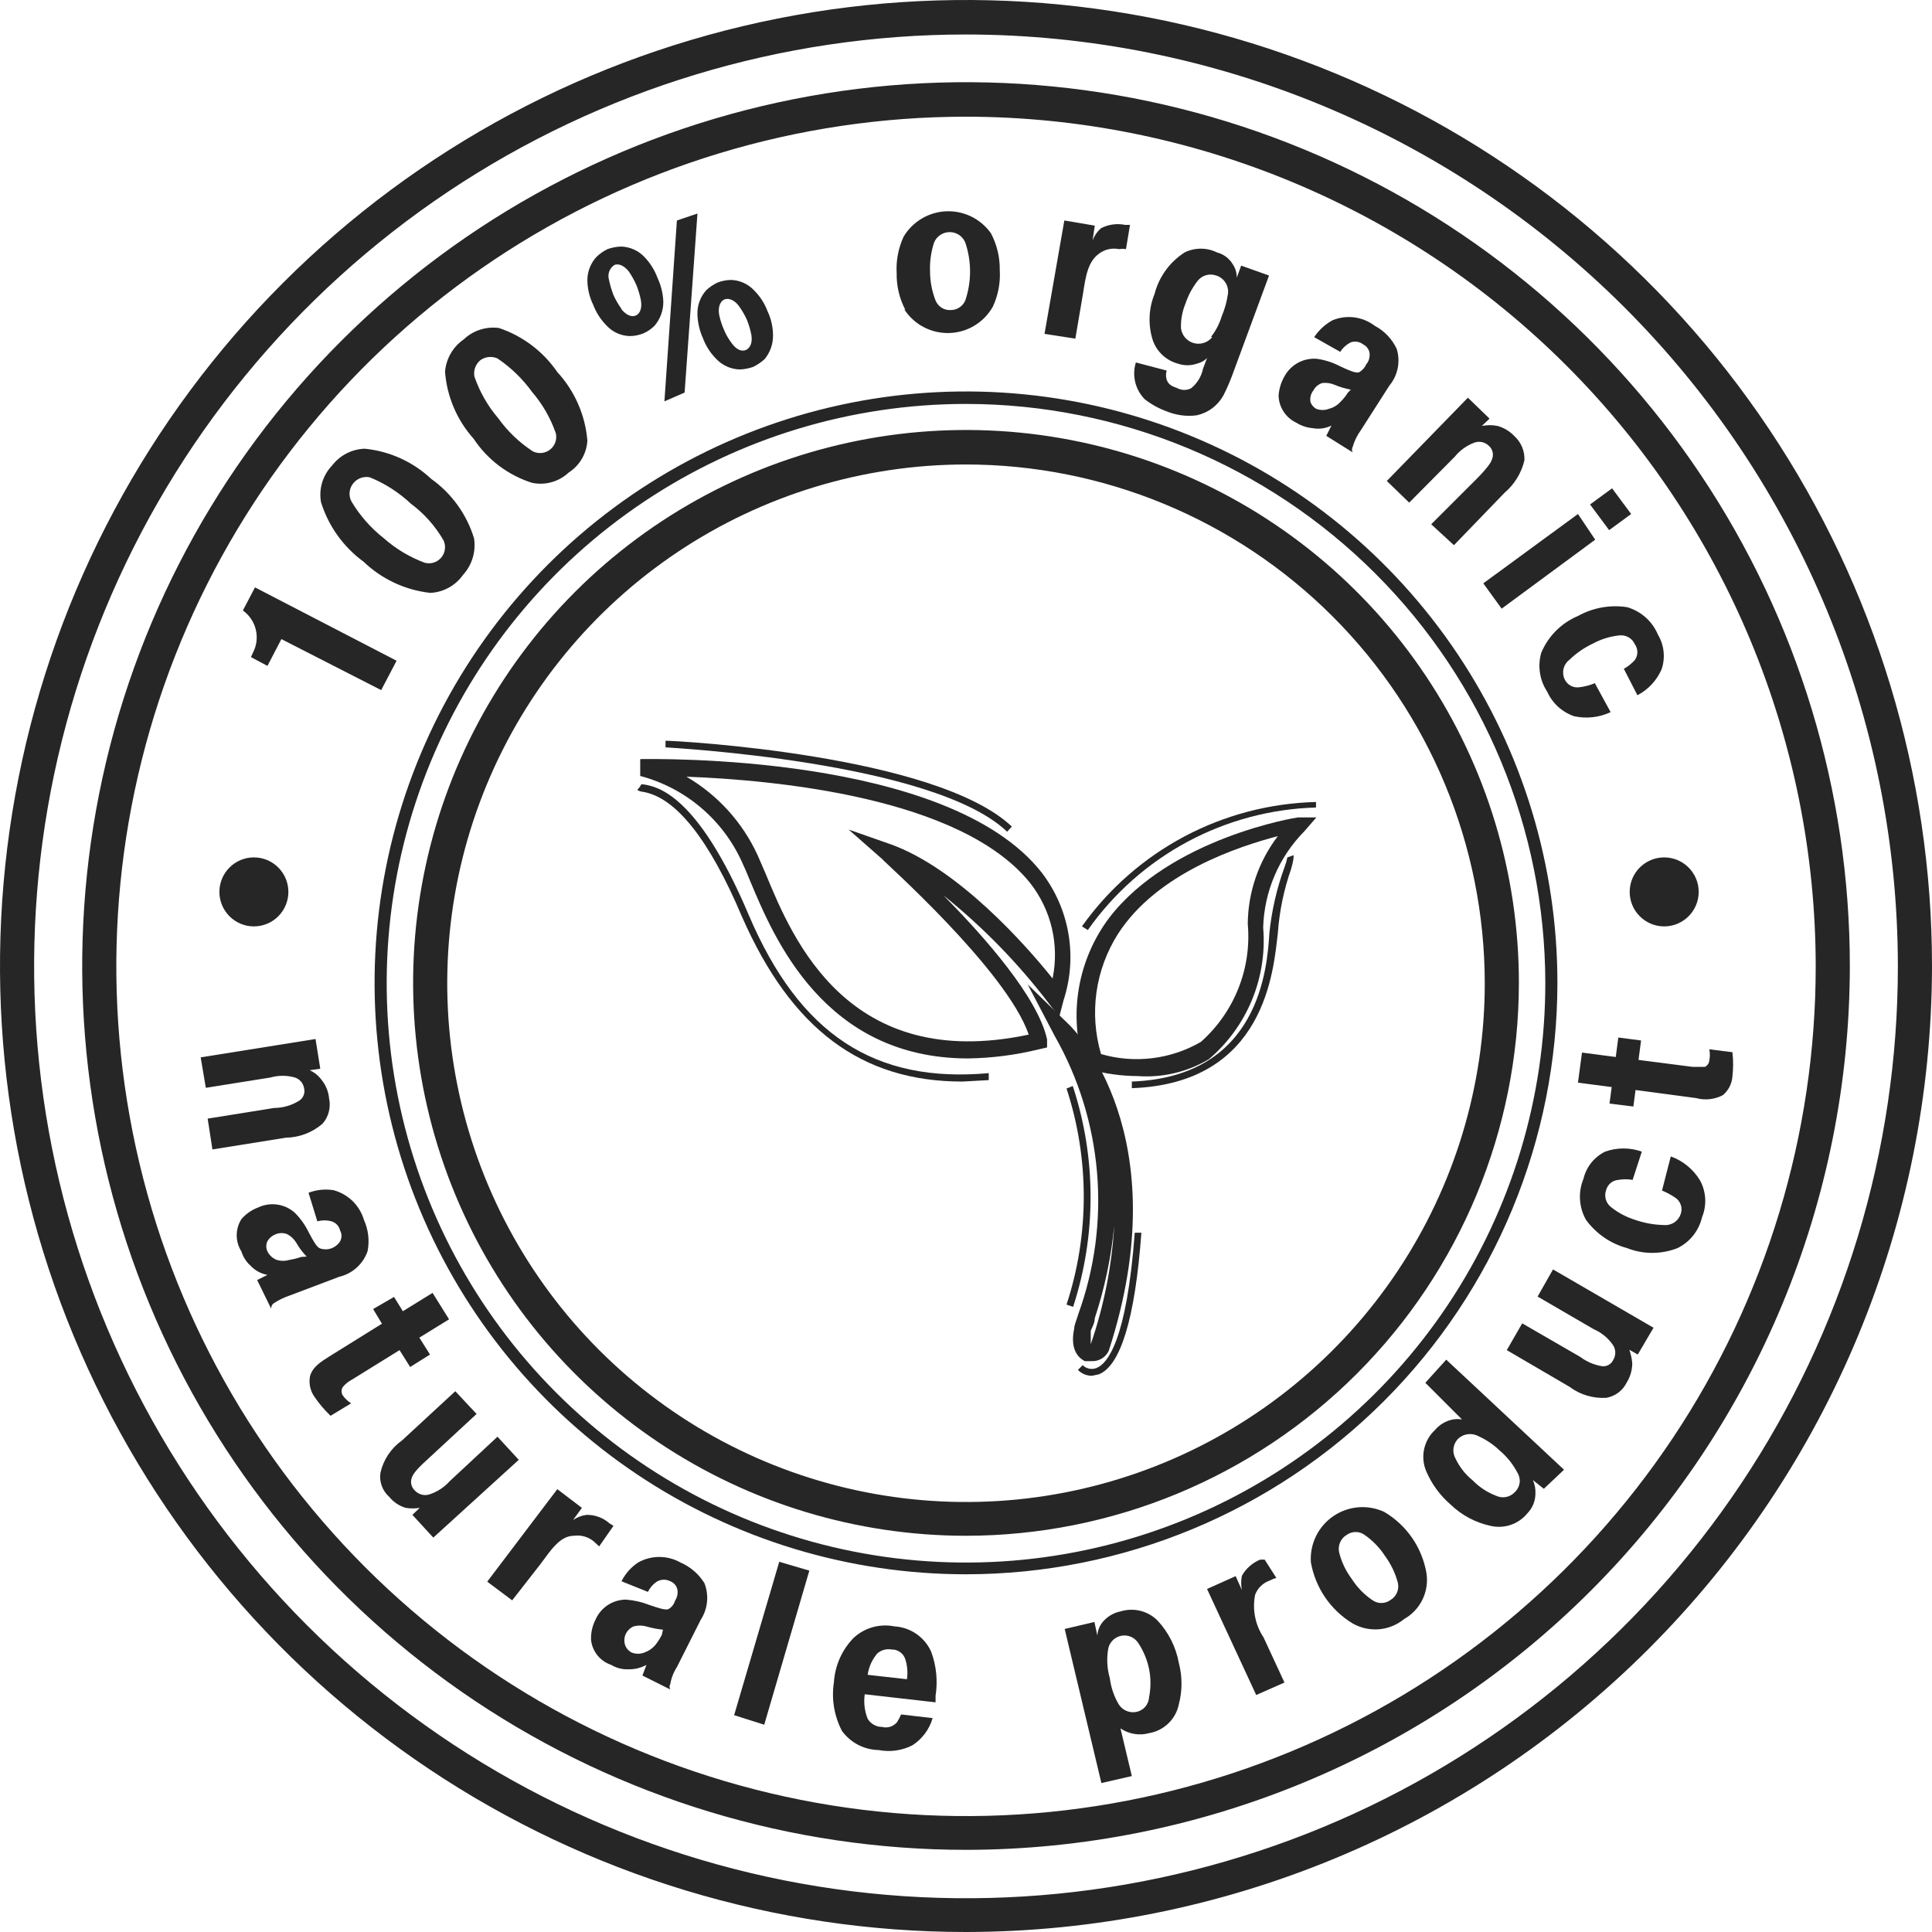 <svg width="80" height="80" viewBox="0 0 80 80" fill="none" xmlns="http://www.w3.org/2000/svg">
<path d="M10.391 27.209L10.482 27.011C10.63 26.719 10.669 26.384 10.591 26.066C10.513 25.748 10.323 25.469 10.057 25.279L10.558 24.322L16.422 27.36L15.784 28.576L11.652 26.464L11.075 27.573L10.391 27.209Z" fill="#262626"/>
<path d="M15.101 18.58C16.129 18.681 17.096 19.119 17.85 19.825C18.698 20.427 19.323 21.292 19.628 22.286C19.671 22.558 19.653 22.835 19.574 23.098C19.495 23.361 19.358 23.603 19.172 23.806C19.018 24.024 18.816 24.205 18.582 24.334C18.348 24.463 18.087 24.537 17.82 24.55C16.781 24.436 15.809 23.982 15.055 23.259C14.219 22.648 13.601 21.785 13.293 20.798C13.244 20.526 13.259 20.247 13.338 19.983C13.418 19.719 13.558 19.478 13.749 19.278C13.908 19.069 14.112 18.898 14.346 18.777C14.58 18.656 14.838 18.589 15.101 18.58ZM14.554 20.767C14.903 21.351 15.356 21.866 15.891 22.286C16.39 22.728 16.967 23.073 17.592 23.304C17.715 23.336 17.843 23.332 17.964 23.294C18.084 23.255 18.191 23.183 18.273 23.086C18.354 22.989 18.406 22.871 18.422 22.745C18.439 22.62 18.42 22.492 18.367 22.378C18.025 21.784 17.565 21.267 17.015 20.858C16.52 20.392 15.943 20.021 15.313 19.765C15.192 19.74 15.066 19.748 14.948 19.788C14.831 19.828 14.726 19.898 14.645 19.992C14.553 20.097 14.494 20.227 14.478 20.366C14.462 20.504 14.488 20.644 14.554 20.767Z" fill="#262626"/>
<path d="M20.661 13.582C21.643 13.911 22.49 14.551 23.076 15.405C23.796 16.187 24.234 17.186 24.322 18.245C24.306 18.511 24.228 18.77 24.093 18.999C23.959 19.229 23.772 19.424 23.547 19.567C23.347 19.755 23.105 19.892 22.84 19.966C22.575 20.041 22.297 20.049 22.028 19.992C21.039 19.678 20.187 19.035 19.613 18.169C18.922 17.399 18.505 16.421 18.428 15.389C18.45 15.123 18.531 14.865 18.665 14.634C18.799 14.403 18.983 14.204 19.203 14.053C19.395 13.87 19.626 13.733 19.878 13.652C20.131 13.57 20.398 13.546 20.661 13.582ZM19.643 15.587C19.86 16.221 20.195 16.809 20.631 17.319C21.018 17.859 21.502 18.322 22.058 18.686C22.172 18.744 22.299 18.769 22.426 18.757C22.553 18.745 22.674 18.697 22.775 18.619C22.875 18.541 22.951 18.436 22.994 18.316C23.037 18.195 23.044 18.066 23.016 17.942C22.798 17.312 22.463 16.73 22.028 16.225C21.637 15.684 21.154 15.216 20.6 14.842C20.485 14.791 20.358 14.771 20.233 14.784C20.107 14.797 19.988 14.844 19.886 14.918C19.791 14.999 19.718 15.103 19.675 15.22C19.633 15.338 19.622 15.464 19.643 15.587Z" fill="#262626"/>
<path d="M24.322 11.607C24.321 11.253 24.451 10.912 24.687 10.649C24.824 10.513 24.983 10.4 25.158 10.315C25.338 10.251 25.528 10.215 25.72 10.209C25.903 10.214 26.083 10.256 26.25 10.332C26.417 10.407 26.567 10.515 26.692 10.649C26.925 10.894 27.106 11.183 27.224 11.5C27.369 11.81 27.452 12.146 27.467 12.488C27.471 12.855 27.341 13.211 27.102 13.49C26.967 13.625 26.807 13.734 26.631 13.809C26.452 13.88 26.262 13.916 26.069 13.916C25.888 13.91 25.71 13.868 25.546 13.793C25.381 13.717 25.234 13.609 25.112 13.475C24.872 13.233 24.685 12.943 24.565 12.624C24.409 12.308 24.326 11.96 24.322 11.607ZM25.72 12.791C25.963 13.095 26.191 13.126 26.327 13.065C26.464 13.004 26.601 12.822 26.54 12.442C26.498 12.229 26.437 12.021 26.358 11.819C26.27 11.617 26.163 11.424 26.039 11.242C25.796 10.938 25.568 10.923 25.446 10.969C25.345 11.033 25.268 11.129 25.227 11.241C25.186 11.354 25.183 11.477 25.218 11.591C25.262 11.804 25.323 12.012 25.401 12.214C25.493 12.417 25.605 12.611 25.735 12.791H25.72ZM28.029 9.13L28.88 8.842L28.348 16.255L27.512 16.62L28.029 9.13ZM28.88 13.034C28.863 12.661 28.994 12.295 29.244 12.017C29.384 11.886 29.543 11.779 29.715 11.698C29.89 11.632 30.075 11.596 30.262 11.591C30.445 11.596 30.626 11.637 30.793 11.713C30.96 11.789 31.11 11.897 31.234 12.032C31.475 12.274 31.661 12.564 31.781 12.883C31.927 13.191 32.005 13.528 32.009 13.87C32.017 14.236 31.893 14.591 31.66 14.873C31.518 15 31.359 15.107 31.189 15.192C31.008 15.256 30.818 15.292 30.627 15.298C30.444 15.293 30.263 15.251 30.096 15.175C29.929 15.1 29.779 14.992 29.654 14.858C29.414 14.616 29.228 14.326 29.108 14.007C28.97 13.7 28.892 13.37 28.88 13.034ZM30.293 14.204C30.52 14.523 30.748 14.554 30.885 14.493C31.022 14.432 31.174 14.25 31.113 13.87C31.071 13.657 31.01 13.449 30.93 13.247C30.838 13.044 30.726 12.851 30.596 12.67C30.368 12.366 30.125 12.351 30.004 12.396C29.882 12.442 29.715 12.624 29.776 13.019C29.818 13.234 29.884 13.443 29.973 13.642C30.055 13.843 30.162 14.032 30.293 14.204Z" fill="#262626"/>
<path d="M37.493 12.838C37.245 12.37 37.12 11.848 37.129 11.318C37.098 10.796 37.197 10.274 37.417 9.799C37.602 9.49 37.86 9.232 38.17 9.049C38.479 8.866 38.829 8.762 39.188 8.749C39.548 8.735 39.905 8.812 40.227 8.971C40.549 9.131 40.827 9.368 41.034 9.662C41.281 10.13 41.406 10.653 41.398 11.182C41.431 11.704 41.332 12.227 41.11 12.701C40.928 13.024 40.665 13.294 40.347 13.485C40.029 13.676 39.668 13.781 39.297 13.79C38.927 13.799 38.56 13.712 38.233 13.537C37.906 13.362 37.631 13.106 37.433 12.792L37.493 12.838ZM39.97 12.443C40.234 11.664 40.234 10.821 39.97 10.042C39.917 9.914 39.828 9.805 39.713 9.728C39.598 9.652 39.463 9.611 39.324 9.611C39.186 9.611 39.051 9.652 38.936 9.728C38.821 9.805 38.731 9.914 38.679 10.042C38.551 10.429 38.494 10.835 38.511 11.242C38.513 11.653 38.59 12.06 38.739 12.443C38.791 12.57 38.883 12.678 39.001 12.749C39.118 12.82 39.256 12.851 39.393 12.838C39.517 12.834 39.637 12.794 39.739 12.724C39.841 12.654 39.921 12.557 39.97 12.443Z" fill="#262626"/>
<path d="M46.624 10.316C46.529 10.3 46.431 10.3 46.336 10.316C46.194 10.287 46.047 10.288 45.906 10.319C45.765 10.351 45.631 10.412 45.515 10.498C45.044 10.832 44.953 11.455 44.846 12.154L44.527 14.023L43.251 13.825L44.072 9.13L45.333 9.343L45.242 9.951C45.316 9.758 45.436 9.586 45.591 9.449C45.9 9.291 46.254 9.242 46.594 9.313H46.791L46.624 10.316Z" fill="#262626"/>
<path d="M48.31 15.344C48.272 15.467 48.272 15.6 48.31 15.723C48.386 15.951 48.583 16.012 48.751 16.073C48.839 16.121 48.938 16.146 49.039 16.146C49.14 16.146 49.239 16.121 49.328 16.073C49.577 15.868 49.749 15.584 49.814 15.268L49.981 14.827C49.868 14.94 49.726 15.019 49.571 15.055C49.31 15.147 49.026 15.147 48.766 15.055C48.527 14.989 48.309 14.866 48.129 14.697C47.949 14.527 47.813 14.317 47.733 14.083C47.533 13.456 47.56 12.778 47.809 12.169C47.992 11.46 48.437 10.847 49.054 10.452C49.262 10.35 49.491 10.297 49.723 10.297C49.955 10.297 50.183 10.35 50.391 10.452C50.664 10.522 50.899 10.697 51.044 10.938C51.156 11.104 51.214 11.3 51.212 11.5L51.394 10.999L52.548 11.409L51.029 15.526C50.923 15.811 50.802 16.09 50.665 16.362C50.55 16.572 50.392 16.756 50.201 16.9C50.01 17.044 49.79 17.145 49.556 17.197C49.144 17.251 48.726 17.199 48.34 17.045C48.001 16.925 47.682 16.751 47.398 16.529C47.206 16.332 47.07 16.087 47.006 15.819C46.942 15.552 46.951 15.272 47.034 15.009L48.31 15.344ZM50.148 13.946C50.347 13.693 50.496 13.404 50.589 13.095C50.715 12.799 50.801 12.487 50.847 12.169C50.869 12.005 50.832 11.839 50.743 11.7C50.654 11.561 50.519 11.458 50.361 11.409C50.224 11.36 50.075 11.355 49.936 11.396C49.797 11.437 49.674 11.522 49.586 11.637C49.366 11.92 49.197 12.239 49.085 12.579C48.952 12.901 48.889 13.248 48.902 13.597C48.921 13.739 48.98 13.872 49.073 13.98C49.167 14.088 49.29 14.167 49.428 14.206C49.565 14.245 49.711 14.242 49.847 14.199C49.984 14.155 50.104 14.073 50.194 13.961L50.148 13.946Z" fill="#262626"/>
<path d="M54.417 13.961C54.609 13.669 54.87 13.43 55.177 13.262C55.462 13.144 55.774 13.102 56.081 13.142C56.387 13.182 56.678 13.302 56.924 13.49C57.324 13.701 57.644 14.037 57.835 14.447C57.915 14.706 57.929 14.98 57.876 15.245C57.823 15.511 57.704 15.759 57.531 15.967L56.346 17.82C56.196 18.026 56.083 18.258 56.012 18.504C55.992 18.538 55.982 18.578 55.982 18.617C55.982 18.657 55.992 18.697 56.012 18.732L54.918 18.048L55.131 17.622C54.891 17.741 54.619 17.779 54.356 17.729C54.113 17.709 53.879 17.631 53.673 17.501C53.459 17.4 53.277 17.241 53.149 17.042C53.02 16.844 52.949 16.613 52.943 16.377C52.966 16.087 53.054 15.807 53.202 15.556C53.334 15.324 53.531 15.135 53.768 15.011C54.005 14.887 54.272 14.834 54.539 14.858C54.878 14.908 55.207 15.016 55.511 15.177C55.906 15.359 56.118 15.45 56.27 15.42C56.405 15.344 56.512 15.227 56.574 15.085C56.655 14.992 56.703 14.875 56.711 14.751C56.724 14.653 56.707 14.554 56.66 14.466C56.614 14.379 56.541 14.309 56.453 14.265C56.381 14.208 56.296 14.169 56.206 14.154C56.116 14.138 56.023 14.145 55.936 14.174C55.757 14.264 55.605 14.4 55.496 14.569L54.417 13.961ZM55.936 16.134C55.707 16.093 55.483 16.026 55.268 15.936C55.105 15.866 54.927 15.839 54.751 15.86C54.594 15.909 54.463 16.019 54.387 16.164C54.333 16.232 54.294 16.31 54.273 16.394C54.252 16.478 54.25 16.565 54.265 16.65C54.307 16.765 54.388 16.861 54.493 16.924C54.668 16.995 54.864 16.995 55.04 16.924C55.215 16.879 55.374 16.784 55.496 16.65C55.618 16.532 55.725 16.4 55.815 16.255L55.936 16.134Z" fill="#262626"/>
<path d="M61.36 17.638C61.575 17.594 61.797 17.594 62.013 17.638C62.28 17.713 62.522 17.86 62.712 18.063C62.85 18.189 62.959 18.345 63.03 18.518C63.101 18.692 63.132 18.879 63.122 19.066C62.998 19.587 62.71 20.055 62.302 20.403L60.205 22.575L59.263 21.709L61.208 19.765C61.663 19.294 61.755 19.111 61.785 19.005C61.822 18.911 61.828 18.808 61.804 18.71C61.779 18.612 61.725 18.524 61.648 18.458C61.574 18.385 61.48 18.334 61.379 18.31C61.277 18.286 61.171 18.29 61.071 18.321C60.743 18.439 60.455 18.643 60.236 18.914L58.352 20.813L57.425 19.916L60.782 16.468L61.679 17.334L61.36 17.638Z" fill="#262626"/>
<path d="M66.054 22.347L62.18 25.203L61.42 24.155L65.34 21.284L66.054 22.347ZM66.753 20.22L67.543 21.284L66.631 21.952L65.841 20.889L66.753 20.22Z" fill="#262626"/>
<path d="M66.692 29.488C66.219 29.711 65.684 29.77 65.173 29.655C64.929 29.57 64.704 29.436 64.513 29.261C64.323 29.086 64.17 28.874 64.064 28.637C63.909 28.402 63.807 28.137 63.766 27.859C63.724 27.581 63.742 27.297 63.821 27.027C64.109 26.341 64.654 25.795 65.34 25.507C65.959 25.162 66.676 25.033 67.376 25.142C67.661 25.225 67.923 25.37 68.144 25.567C68.365 25.764 68.539 26.009 68.653 26.282C68.78 26.495 68.859 26.733 68.885 26.98C68.911 27.226 68.884 27.475 68.805 27.71C68.604 28.174 68.25 28.555 67.802 28.789L67.24 27.695C67.41 27.599 67.564 27.476 67.695 27.331C67.763 27.235 67.8 27.121 67.8 27.004C67.8 26.887 67.763 26.772 67.695 26.677C67.641 26.554 67.547 26.451 67.43 26.386C67.312 26.32 67.176 26.294 67.042 26.312C66.664 26.352 66.298 26.466 65.963 26.647C65.598 26.818 65.264 27.049 64.975 27.331C64.857 27.423 64.774 27.554 64.741 27.701C64.708 27.847 64.726 28.001 64.793 28.136C64.848 28.25 64.938 28.343 65.051 28.401C65.163 28.458 65.292 28.477 65.416 28.455C65.631 28.429 65.841 28.373 66.039 28.288L66.692 29.488Z" fill="#262626"/>
<path d="M12.822 44.315C13.022 44.405 13.195 44.547 13.323 44.725C13.497 44.942 13.603 45.207 13.627 45.484C13.667 45.668 13.663 45.859 13.615 46.041C13.568 46.223 13.478 46.392 13.354 46.532C12.93 46.897 12.393 47.101 11.834 47.11L8.796 47.596L8.599 46.32L11.348 45.879C11.707 45.877 12.059 45.778 12.366 45.591C12.455 45.541 12.525 45.463 12.566 45.37C12.607 45.277 12.617 45.173 12.594 45.074C12.579 44.97 12.536 44.873 12.469 44.792C12.402 44.712 12.314 44.651 12.214 44.618C11.882 44.523 11.529 44.523 11.196 44.618L8.523 45.044L8.31 43.783L13.065 43.023L13.262 44.254L12.822 44.315Z" fill="#262626"/>
<path d="M12.776 49.389C13.106 49.264 13.462 49.228 13.809 49.282C14.107 49.363 14.379 49.518 14.6 49.733C14.82 49.949 14.982 50.217 15.07 50.513C15.252 50.917 15.306 51.368 15.222 51.804C15.133 52.066 14.978 52.3 14.774 52.486C14.569 52.672 14.321 52.803 14.052 52.867L12.002 53.642C11.76 53.723 11.53 53.835 11.318 53.977C11.288 54.003 11.264 54.036 11.249 54.073C11.233 54.109 11.225 54.149 11.227 54.189L10.649 53.004L11.075 52.791C10.807 52.743 10.562 52.609 10.376 52.412C10.197 52.253 10.066 52.048 9.996 51.819C9.869 51.619 9.802 51.388 9.802 51.151C9.802 50.914 9.869 50.682 9.996 50.482C10.184 50.264 10.425 50.096 10.695 49.996C10.942 49.88 11.219 49.839 11.489 49.88C11.76 49.92 12.012 50.04 12.214 50.224C12.451 50.464 12.646 50.741 12.791 51.044C13.004 51.439 13.126 51.652 13.262 51.698C13.405 51.745 13.56 51.745 13.703 51.698C13.819 51.658 13.923 51.59 14.007 51.5C14.078 51.43 14.123 51.338 14.137 51.24C14.151 51.141 14.132 51.04 14.083 50.953C14.063 50.865 14.02 50.783 13.959 50.717C13.898 50.65 13.82 50.601 13.733 50.574C13.539 50.52 13.335 50.52 13.141 50.574L12.776 49.389ZM12.7 52.032C12.534 51.865 12.391 51.675 12.275 51.47C12.184 51.316 12.053 51.19 11.895 51.105C11.744 51.044 11.575 51.044 11.424 51.105C11.266 51.161 11.136 51.275 11.06 51.424C11.014 51.541 11.014 51.672 11.06 51.789C11.137 51.962 11.278 52.098 11.455 52.169C11.628 52.221 11.813 52.221 11.986 52.169C12.152 52.142 12.314 52.102 12.472 52.047L12.7 52.032Z" fill="#262626"/>
<path d="M16.316 53.703L16.681 54.295L17.911 53.536L18.595 54.63L17.364 55.389L17.805 56.088L16.984 56.605L16.544 55.906L14.584 57.121C14.432 57.199 14.297 57.307 14.189 57.44C14.16 57.491 14.144 57.549 14.144 57.607C14.144 57.666 14.16 57.724 14.189 57.774C14.282 57.908 14.401 58.022 14.539 58.109L13.688 58.625C13.437 58.386 13.213 58.122 13.019 57.835C12.933 57.713 12.873 57.575 12.841 57.428C12.81 57.282 12.809 57.131 12.837 56.984C12.943 56.605 13.278 56.392 13.642 56.164L15.815 54.812L15.45 54.204L16.316 53.703Z" fill="#262626"/>
<path d="M17.379 62.438C17.188 62.468 16.993 62.468 16.802 62.438C16.533 62.359 16.295 62.2 16.119 61.983C15.978 61.859 15.871 61.703 15.808 61.528C15.744 61.353 15.725 61.164 15.754 60.98C15.877 60.439 16.197 59.963 16.65 59.643L18.853 57.607L19.734 58.549L17.683 60.448C17.212 60.873 17.091 61.056 17.045 61.208C17.016 61.294 17.012 61.387 17.034 61.476C17.055 61.565 17.102 61.645 17.167 61.709C17.238 61.789 17.329 61.847 17.43 61.88C17.532 61.912 17.64 61.916 17.744 61.891C18.084 61.789 18.389 61.595 18.625 61.329L20.6 59.491L21.481 60.448L17.942 63.669L17.076 62.727L17.379 62.438Z" fill="#262626"/>
<path d="M24.809 64.034L24.581 63.821C24.468 63.729 24.336 63.661 24.195 63.621C24.054 63.582 23.906 63.573 23.761 63.593C23.198 63.593 22.819 64.171 22.393 64.748L21.208 66.267L20.175 65.493L23.077 61.663L24.095 62.438L23.73 62.94C23.898 62.825 24.091 62.752 24.293 62.727C24.639 62.723 24.975 62.847 25.235 63.077L25.402 63.183L24.809 64.034Z" fill="#262626"/>
<path d="M25.735 65.477C25.892 65.163 26.127 64.897 26.419 64.702C26.687 64.55 26.991 64.47 27.3 64.47C27.608 64.47 27.912 64.55 28.181 64.702C28.588 64.879 28.933 65.176 29.168 65.553C29.265 65.8 29.302 66.066 29.276 66.331C29.25 66.595 29.161 66.849 29.016 67.072L28.029 69.031C27.891 69.243 27.798 69.481 27.756 69.73C27.735 69.765 27.725 69.804 27.725 69.844C27.725 69.884 27.735 69.924 27.756 69.958L26.601 69.381L26.768 68.94C26.535 69.066 26.273 69.129 26.008 69.123C25.763 69.131 25.52 69.068 25.31 68.94C25.086 68.866 24.889 68.729 24.74 68.546C24.592 68.363 24.5 68.141 24.474 67.907C24.463 67.618 24.525 67.33 24.656 67.072C24.763 66.825 24.938 66.615 25.162 66.466C25.386 66.318 25.649 66.238 25.917 66.236C26.256 66.262 26.589 66.339 26.905 66.464C27.315 66.601 27.543 66.677 27.68 66.631C27.811 66.553 27.909 66.428 27.953 66.282C28.022 66.178 28.059 66.057 28.059 65.932C28.062 65.834 28.035 65.737 27.98 65.656C27.926 65.574 27.847 65.511 27.756 65.477C27.673 65.434 27.582 65.412 27.49 65.412C27.397 65.412 27.306 65.434 27.224 65.477C27.054 65.584 26.917 65.737 26.829 65.917L25.735 65.477ZM27.452 67.482C27.215 67.457 26.981 67.411 26.753 67.345C26.584 67.299 26.405 67.299 26.236 67.345C26.087 67.411 25.968 67.53 25.902 67.679C25.869 67.756 25.853 67.839 25.853 67.922C25.853 68.006 25.869 68.089 25.902 68.166C25.954 68.275 26.039 68.365 26.145 68.424C26.232 68.46 26.325 68.478 26.419 68.478C26.512 68.478 26.605 68.46 26.692 68.424C26.863 68.362 27.015 68.258 27.133 68.12C27.238 67.988 27.329 67.845 27.406 67.695L27.452 67.482Z" fill="#262626"/>
<path d="M33.513 65.036L31.645 71.417L30.399 71.022L32.267 64.671L33.513 65.036Z" fill="#262626"/>
<path d="M38.618 71.144C38.484 71.607 38.187 72.006 37.783 72.268C37.352 72.488 36.86 72.557 36.385 72.466C36.088 72.46 35.796 72.386 35.532 72.249C35.269 72.112 35.041 71.915 34.865 71.676C34.54 71.055 34.423 70.347 34.531 69.655C34.575 68.963 34.866 68.311 35.352 67.816C35.576 67.61 35.845 67.46 36.138 67.378C36.431 67.297 36.74 67.285 37.038 67.345C37.363 67.364 37.677 67.472 37.945 67.657C38.212 67.842 38.425 68.097 38.558 68.394C38.773 68.976 38.836 69.604 38.74 70.217V70.49L35.807 70.156C35.758 70.5 35.8 70.852 35.929 71.174C35.991 71.276 36.078 71.36 36.182 71.418C36.285 71.477 36.402 71.508 36.522 71.509C36.633 71.538 36.751 71.536 36.862 71.501C36.972 71.466 37.07 71.4 37.145 71.311C37.209 71.209 37.265 71.103 37.312 70.992L38.618 71.144ZM37.555 69.533C37.596 69.248 37.57 68.956 37.479 68.682C37.437 68.568 37.36 68.469 37.259 68.401C37.158 68.333 37.038 68.298 36.916 68.302C36.812 68.283 36.704 68.288 36.601 68.317C36.498 68.346 36.403 68.398 36.324 68.47C36.111 68.72 35.974 69.025 35.929 69.351L37.555 69.533Z" fill="#262626"/>
<path d="M45.317 67.163L45.439 67.725C45.451 67.532 45.52 67.347 45.636 67.193C45.829 66.948 46.104 66.781 46.411 66.722C46.675 66.642 46.956 66.635 47.223 66.701C47.491 66.768 47.735 66.907 47.93 67.102C48.385 67.588 48.691 68.195 48.811 68.849C48.961 69.417 48.961 70.013 48.811 70.581C48.749 70.879 48.598 71.152 48.378 71.363C48.159 71.574 47.881 71.715 47.581 71.766C47.381 71.821 47.171 71.832 46.967 71.798C46.762 71.764 46.567 71.686 46.396 71.569L46.867 73.543L45.606 73.832L44.087 67.452L45.317 67.163ZM46.32 70.566C46.395 70.69 46.508 70.787 46.641 70.844C46.775 70.901 46.922 70.916 47.064 70.885C47.205 70.855 47.333 70.779 47.426 70.669C47.519 70.559 47.574 70.421 47.581 70.277C47.657 69.891 47.657 69.494 47.581 69.108C47.501 68.729 47.352 68.368 47.14 68.044C47.065 67.923 46.954 67.828 46.822 67.773C46.691 67.718 46.545 67.706 46.407 67.738C46.268 67.77 46.142 67.844 46.048 67.951C45.953 68.057 45.894 68.191 45.879 68.333C45.821 68.719 45.846 69.112 45.955 69.487C46.002 69.868 46.126 70.235 46.32 70.566Z" fill="#262626"/>
<path d="M52.852 65.34C52.757 65.363 52.665 65.399 52.579 65.446C52.44 65.494 52.313 65.571 52.208 65.674C52.103 65.776 52.022 65.901 51.971 66.039C51.85 66.649 51.976 67.283 52.321 67.801L53.187 69.67L52.017 70.186L49.981 65.796L51.166 65.264L51.424 65.841C51.385 65.646 51.385 65.444 51.424 65.249C51.594 64.946 51.862 64.71 52.184 64.58H52.366L52.852 65.34Z" fill="#262626"/>
<path d="M56.013 67.225C55.559 66.95 55.17 66.582 54.871 66.144C54.572 65.706 54.371 65.209 54.28 64.687C54.256 64.316 54.329 63.946 54.492 63.612C54.654 63.278 54.901 62.992 55.208 62.782C55.514 62.572 55.87 62.445 56.24 62.414C56.61 62.383 56.982 62.449 57.319 62.605C57.777 62.876 58.171 63.243 58.473 63.681C58.775 64.12 58.977 64.618 59.067 65.143C59.124 65.516 59.066 65.898 58.9 66.238C58.735 66.577 58.469 66.858 58.14 67.042C57.845 67.284 57.484 67.431 57.105 67.464C56.725 67.496 56.344 67.413 56.013 67.225ZM57.882 65.538C57.776 65.138 57.595 64.762 57.35 64.429C57.13 64.089 56.846 63.795 56.514 63.563C56.404 63.481 56.271 63.437 56.134 63.437C55.997 63.437 55.864 63.481 55.754 63.563C55.636 63.635 55.542 63.743 55.488 63.871C55.434 63.999 55.42 64.141 55.45 64.277C55.547 64.672 55.723 65.044 55.967 65.371C56.188 65.719 56.477 66.019 56.818 66.252C56.928 66.334 57.061 66.377 57.198 66.377C57.334 66.377 57.468 66.334 57.578 66.252C57.698 66.181 57.792 66.074 57.847 65.945C57.902 65.817 57.914 65.674 57.882 65.538Z" fill="#262626"/>
<path d="M63.927 61.648L63.471 61.284C63.556 61.469 63.592 61.673 63.578 61.876C63.57 62.172 63.451 62.455 63.243 62.666C63.064 62.886 62.826 63.05 62.558 63.141C62.289 63.233 62 63.247 61.724 63.183C61.101 63.05 60.527 62.745 60.068 62.302C59.625 61.921 59.277 61.442 59.05 60.904C58.933 60.619 58.905 60.305 58.97 60.004C59.035 59.703 59.19 59.429 59.415 59.218C59.606 58.991 59.868 58.835 60.16 58.777C60.285 58.755 60.414 58.755 60.539 58.777L59.02 57.258L59.886 56.301L64.763 60.858L63.927 61.648ZM61.132 59.43C61.001 59.379 60.857 59.367 60.719 59.397C60.581 59.426 60.455 59.496 60.357 59.597C60.261 59.703 60.201 59.836 60.185 59.978C60.168 60.12 60.197 60.263 60.266 60.387C60.432 60.741 60.676 61.053 60.98 61.299C61.254 61.58 61.586 61.797 61.952 61.937C62.081 61.997 62.225 62.015 62.364 61.988C62.504 61.96 62.631 61.889 62.727 61.785C62.835 61.684 62.905 61.548 62.925 61.402C62.944 61.255 62.912 61.106 62.833 60.98C62.651 60.632 62.404 60.322 62.104 60.068C61.822 59.797 61.492 59.581 61.132 59.43Z" fill="#262626"/>
<path d="M67.467 55.891C67.532 56.072 67.573 56.261 67.588 56.453C67.587 56.732 67.508 57.005 67.361 57.243C67.28 57.409 67.161 57.554 67.013 57.666C66.865 57.776 66.692 57.85 66.51 57.881C65.965 57.913 65.427 57.752 64.991 57.425L62.393 55.906L63.031 54.797L65.446 56.194C65.714 56.395 66.027 56.526 66.358 56.574C66.449 56.58 66.539 56.559 66.618 56.513C66.696 56.467 66.759 56.398 66.798 56.316C66.855 56.225 66.885 56.12 66.885 56.012C66.885 55.905 66.855 55.8 66.798 55.708C66.6 55.413 66.32 55.181 65.993 55.04L63.669 53.688L64.307 52.564L68.469 54.979L67.816 56.088L67.467 55.891Z" fill="#262626"/>
<path d="M69.184 47.885C69.693 48.068 70.123 48.423 70.4 48.888C70.524 49.119 70.595 49.376 70.609 49.639C70.622 49.901 70.576 50.164 70.476 50.407C70.412 50.682 70.287 50.939 70.111 51.16C69.935 51.381 69.712 51.56 69.458 51.683C68.788 51.945 68.045 51.945 67.376 51.683C66.692 51.498 66.092 51.086 65.674 50.513C65.528 50.256 65.443 49.97 65.425 49.675C65.406 49.38 65.455 49.085 65.568 48.812C65.625 48.57 65.735 48.343 65.89 48.149C66.045 47.955 66.241 47.797 66.464 47.687C66.956 47.511 67.493 47.511 67.984 47.687L67.604 48.857C67.408 48.822 67.207 48.822 67.011 48.857C66.896 48.865 66.785 48.909 66.696 48.983C66.606 49.056 66.541 49.156 66.51 49.267C66.462 49.392 66.455 49.528 66.491 49.657C66.526 49.785 66.602 49.899 66.707 49.981C67.005 50.22 67.346 50.401 67.71 50.513C68.092 50.645 68.492 50.717 68.895 50.726C69.046 50.741 69.198 50.703 69.325 50.62C69.452 50.538 69.547 50.414 69.594 50.27C69.637 50.151 69.64 50.021 69.601 49.9C69.563 49.779 69.486 49.674 69.382 49.602C69.206 49.481 69.017 49.379 68.82 49.298L69.184 47.885Z" fill="#262626"/>
<path d="M66.646 45.697L66.737 45.013L65.34 44.831L65.507 43.585L66.905 43.768L67.011 42.962L67.953 43.084L67.847 43.889L70.095 44.178C70.399 44.178 70.505 44.178 70.596 44.178C70.646 44.153 70.688 44.117 70.72 44.072C70.752 44.026 70.772 43.974 70.779 43.919C70.809 43.764 70.809 43.604 70.779 43.449L71.736 43.57C71.774 43.903 71.774 44.24 71.736 44.573C71.725 44.722 71.685 44.867 71.617 45.001C71.549 45.134 71.455 45.252 71.341 45.347C71 45.527 70.603 45.571 70.232 45.469L67.725 45.135L67.634 45.819L66.646 45.697Z" fill="#262626"/>
<path d="M40 65.188C35.157 65.188 30.422 63.752 26.395 61.061C22.367 58.37 19.229 54.545 17.375 50.07C15.521 45.596 15.037 40.672 15.981 35.921C16.926 31.171 19.259 26.807 22.684 23.382C26.108 19.957 30.472 17.625 35.222 16.68C39.973 15.735 44.897 16.22 49.372 18.074C53.846 19.927 57.671 23.066 60.362 27.093C63.053 31.12 64.489 35.855 64.489 40.699C64.485 47.193 61.904 53.419 57.312 58.011C52.72 62.602 46.494 65.184 40 65.188ZM40 16.726C35.255 16.726 30.617 18.133 26.672 20.77C22.726 23.406 19.652 27.154 17.837 31.538C16.022 35.922 15.547 40.746 16.474 45.399C17.401 50.053 19.687 54.327 23.044 57.681C26.4 61.035 30.675 63.319 35.33 64.243C39.984 65.167 44.807 64.689 49.19 62.871C53.573 61.054 57.319 57.977 59.953 54.03C62.587 50.083 63.991 45.444 63.988 40.699C63.98 34.341 61.45 28.245 56.952 23.751C52.455 19.257 46.358 16.73 40 16.726Z" fill="#262626"/>
<path d="M40 63.593C35.472 63.593 31.046 62.25 27.281 59.734C23.516 57.219 20.581 53.643 18.849 49.46C17.116 45.277 16.663 40.673 17.546 36.232C18.429 31.791 20.61 27.712 23.811 24.51C27.013 21.308 31.093 19.128 35.534 18.245C39.975 17.361 44.578 17.815 48.761 19.547C52.944 21.28 56.52 24.215 59.036 27.98C61.551 31.744 62.894 36.171 62.894 40.699C62.89 46.77 60.477 52.59 56.184 56.883C51.892 61.175 46.071 63.589 40 63.593ZM40 19.233C35.751 19.233 31.597 20.493 28.064 22.854C24.531 25.215 21.778 28.571 20.152 32.497C18.527 36.423 18.103 40.743 18.933 44.91C19.763 49.078 21.81 52.905 24.816 55.909C27.822 58.913 31.651 60.957 35.819 61.784C39.986 62.611 44.306 62.184 48.231 60.556C52.156 58.928 55.51 56.172 57.868 52.637C60.227 49.103 61.484 44.948 61.481 40.699C61.473 35.006 59.207 29.548 55.18 25.524C51.153 21.499 45.693 19.237 40 19.233Z" fill="#262626"/>
<path d="M40.001 76.598C32.763 76.598 25.687 74.451 19.669 70.43C13.65 66.409 8.959 60.693 6.189 54.006C3.419 47.319 2.695 39.96 4.107 32.861C5.519 25.762 9.004 19.241 14.123 14.123C19.241 9.004 25.762 5.519 32.861 4.107C39.96 2.695 47.319 3.419 54.006 6.189C60.693 8.959 66.409 13.65 70.43 19.669C74.451 25.687 76.598 32.763 76.598 40.001C76.59 49.704 72.731 59.008 65.87 65.87C59.008 72.731 49.704 76.59 40.001 76.598ZM40.001 4.832C33.041 4.832 26.238 6.896 20.452 10.762C14.665 14.629 10.156 20.125 7.493 26.555C4.831 32.985 4.135 40.06 5.494 46.886C6.852 53.711 10.205 59.98 15.127 64.9C20.049 69.82 26.32 73.17 33.146 74.526C39.972 75.882 47.047 75.183 53.476 72.517C59.904 69.852 65.398 65.34 69.263 59.552C73.127 53.764 75.188 46.96 75.185 40.001C75.173 30.674 71.462 21.734 64.865 15.14C58.269 8.547 49.327 4.84 40.001 4.832Z" fill="#262626"/>
<path d="M40 80C32.089 80 24.355 77.654 17.777 73.259C11.199 68.864 6.072 62.616 3.045 55.307C0.017 47.998 -0.775 39.956 0.769 32.196C2.312 24.437 6.122 17.31 11.716 11.716C17.31 6.122 24.437 2.312 32.196 0.769C39.956 -0.775 47.998 0.017 55.307 3.045C62.616 6.072 68.864 11.199 73.259 17.777C77.654 24.355 80 32.089 80 40C79.988 50.605 75.77 60.772 68.271 68.271C60.772 75.77 50.605 79.988 40 80ZM40 1.428C32.367 1.428 24.907 3.692 18.561 7.932C12.215 12.173 7.269 18.2 4.349 25.252C1.429 32.304 0.665 40.063 2.155 47.549C3.646 55.034 7.322 61.91 12.72 67.306C18.118 72.702 24.995 76.376 32.481 77.863C39.968 79.35 47.727 78.584 54.777 75.661C61.828 72.738 67.853 67.79 72.091 61.442C76.33 55.094 78.59 47.633 78.587 40C78.575 29.771 74.505 19.965 67.271 12.733C60.037 5.502 50.229 1.436 40 1.428Z" fill="#262626"/>
<path d="M47.11 44.558C46.421 44.555 45.736 44.458 45.074 44.269H44.892V44.087C44.569 43.065 44.494 41.98 44.673 40.923C44.853 39.867 45.282 38.868 45.925 38.01C48.477 34.683 53.703 33.847 53.748 33.847H54.508L54.007 34.425C52.957 35.488 52.349 36.911 52.305 38.405C52.392 39.427 52.233 40.456 51.842 41.404C51.451 42.353 50.839 43.194 50.057 43.859C49.169 44.388 48.141 44.632 47.11 44.558ZM45.591 43.646C46.278 43.846 46.998 43.904 47.708 43.818C48.418 43.732 49.103 43.503 49.723 43.145C50.408 42.539 50.94 41.78 51.278 40.931C51.616 40.081 51.749 39.164 51.667 38.253C51.679 36.94 52.116 35.666 52.913 34.622C51.303 35.047 47.915 36.141 46.289 38.678C45.826 39.409 45.524 40.23 45.403 41.087C45.283 41.943 45.347 42.816 45.591 43.646Z" fill="#262626"/>
<path d="M40.091 43.828C34.121 43.828 32.039 38.815 31.067 36.491C30.946 36.187 30.824 35.913 30.733 35.716C30.341 34.841 29.758 34.065 29.027 33.445C28.297 32.824 27.436 32.375 26.51 32.131V31.432C27.026 31.432 39.24 31.174 43.13 36.126C43.7 36.867 44.082 37.735 44.24 38.657C44.399 39.578 44.331 40.524 44.041 41.413L43.859 42.112L43.418 41.534C42.151 39.875 40.687 38.375 39.058 37.068C40.79 38.815 42.977 41.306 43.357 43.038V43.373L43.023 43.449C42.063 43.685 41.08 43.812 40.091 43.828ZM28.424 32.161C29.717 32.916 30.747 34.051 31.371 35.412L31.72 36.217C32.829 38.906 35.139 44.421 42.598 42.841C41.671 40.152 36.521 35.609 36.521 35.564L35.139 34.349L36.87 34.956C39.681 35.959 42.507 39.164 43.585 40.517C43.726 39.83 43.717 39.122 43.557 38.44C43.397 37.758 43.09 37.118 42.658 36.567C39.803 32.997 32.039 32.298 28.424 32.161Z" fill="#262626"/>
<path d="M45.196 56.362H44.922C44.77 56.286 44.269 55.997 44.481 55.01C44.481 54.873 44.573 54.675 44.649 54.417C45.329 52.541 45.594 50.541 45.426 48.553C45.259 46.565 44.662 44.636 43.676 42.902L42.552 40.76L44.269 42.431C44.466 42.613 48.826 46.988 45.91 55.936C45.846 56.07 45.745 56.182 45.617 56.258C45.49 56.334 45.343 56.37 45.196 56.362ZM46.137 50.756C46.013 52.058 45.742 53.342 45.332 54.584C45.332 54.812 45.196 54.994 45.165 55.116C45.165 55.511 45.165 55.648 45.165 55.663C45.711 54.079 46.038 52.428 46.137 50.756Z" fill="#262626"/>
<path d="M39.848 44.785C35.655 44.785 32.769 42.598 30.733 37.98C29.366 34.744 27.968 32.997 26.601 32.784C26.525 32.778 26.451 32.751 26.388 32.708L26.479 32.602L26.555 32.48H26.646C27.193 32.571 28.864 32.845 30.991 37.858C33.118 42.871 36.248 44.861 40.942 44.436V44.725L39.848 44.785Z" fill="#262626"/>
<path d="M45.044 38.511L44.801 38.359C45.905 36.807 47.356 35.533 49.038 34.639C50.721 33.745 52.588 33.256 54.493 33.209V33.437C52.632 33.49 50.809 33.976 49.168 34.857C47.528 35.738 46.116 36.989 45.044 38.511Z" fill="#262626"/>
<path d="M46.867 45.059V44.785C52.153 44.588 52.472 40.091 52.564 38.618C52.66 37.694 52.87 36.786 53.187 35.913C53.237 35.78 53.278 35.643 53.308 35.503L53.566 35.412C53.566 35.503 53.566 35.625 53.46 35.989C53.161 36.842 52.977 37.731 52.913 38.633C52.731 40.167 52.412 44.861 46.867 45.059Z" fill="#262626"/>
<path d="M41.702 34.44C38.663 31.523 27.664 30.961 27.558 30.946V30.672C28.014 30.672 38.754 31.25 41.899 34.227L41.702 34.44Z" fill="#262626"/>
<path d="M44.436 54.113L44.163 54.022C45.114 51.115 45.114 47.981 44.163 45.074L44.421 44.968C45.399 47.937 45.404 51.141 44.436 54.113Z" fill="#262626"/>
<path d="M45.211 56.969C44.994 56.968 44.786 56.88 44.633 56.726L44.831 56.529L44.725 56.635L44.831 56.529C44.903 56.601 44.995 56.65 45.094 56.672C45.194 56.694 45.298 56.686 45.393 56.65C45.849 56.483 46.654 55.526 46.988 51.044H47.262C47.003 54.599 46.396 56.559 45.499 56.908L45.211 56.969Z" fill="#262626"/>
<path d="M10.513 38.36C11.302 38.36 11.941 37.72 11.941 36.931C11.941 36.143 11.302 35.503 10.513 35.503C9.724 35.503 9.085 36.143 9.085 36.931C9.085 37.72 9.724 38.36 10.513 38.36Z" fill="#262626"/>
<path d="M68.91 38.36C69.699 38.36 70.339 37.72 70.339 36.931C70.339 36.143 69.699 35.503 68.91 35.503C68.121 35.503 67.482 36.143 67.482 36.931C67.482 37.72 68.121 38.36 68.91 38.36Z" fill="#262626"/>
</svg>
